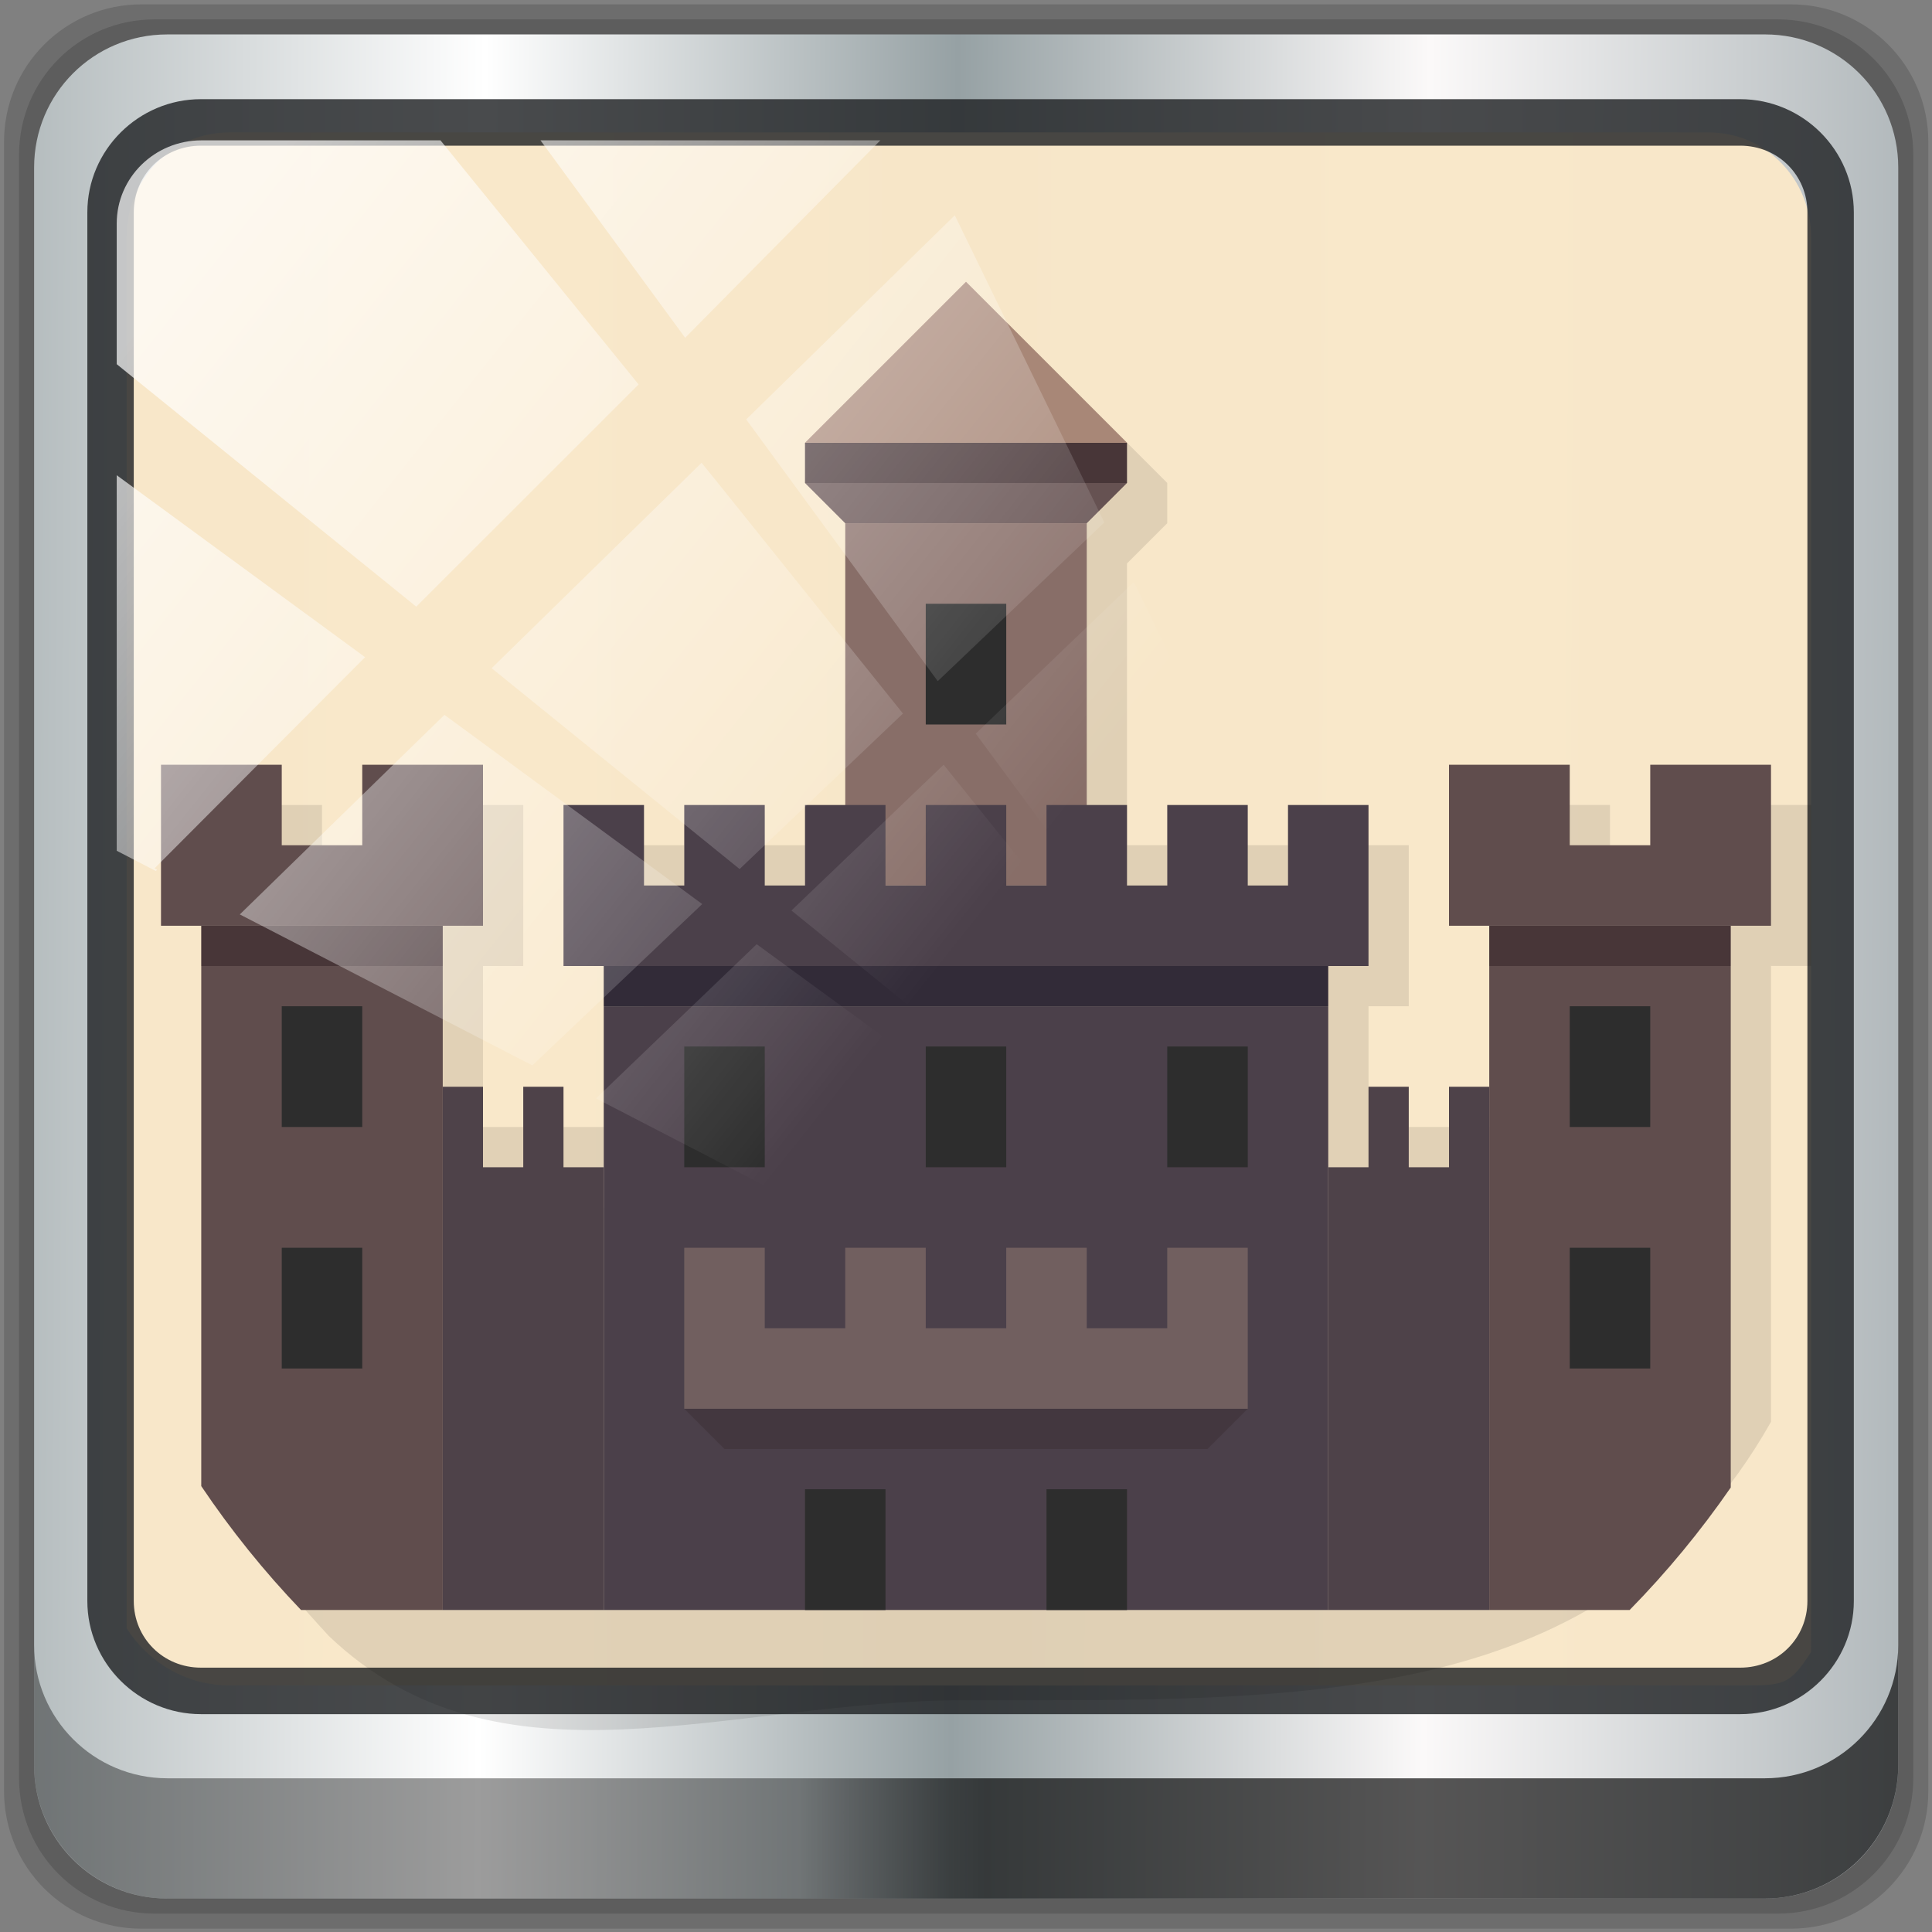 <?xml version="1.0" encoding="UTF-8" standalone="no"?>
<svg
   xmlns:dc="http://purl.org/dc/elements/1.1/"
   xmlns:cc="http://creativecommons.org/ns#"
   xmlns:rdf="http://www.w3.org/1999/02/22-rdf-syntax-ns#"
   xmlns:svg="http://www.w3.org/2000/svg"
   xmlns="http://www.w3.org/2000/svg"
   xmlns:xlink="http://www.w3.org/1999/xlink"
   xmlns:sodipodi="http://sodipodi.sourceforge.net/DTD/sodipodi-0.dtd"
   xmlns:inkscape="http://www.inkscape.org/namespaces/inkscape"
   viewBox="0 0 48 48"
   version="1.1"
   id="svg662"
   sodipodi:docname="steam_icon_112100.svg"
   inkscape:version="0.92.2 5c3e80d, 2017-08-06">
  <rect x="0" y="0" width="48" height="48" fill="#808080" stroke="none"/>
  <sodipodi:namedview
     pagecolor="#ffffff"
     bordercolor="#666666"
     borderopacity="1"
     objecttolerance="10"
     gridtolerance="10"
     guidetolerance="10"
     inkscape:pageopacity="0"
     inkscape:pageshadow="2"
     inkscape:window-width="1280"
     inkscape:window-height="974"
     id="namedview664"
     showgrid="false"
     inkscape:snap-global="false"
     inkscape:zoom="5.255654"
     inkscape:cx="-0.44985905"
     inkscape:cy="24"
     inkscape:window-x="0"
     inkscape:window-y="21"
     inkscape:window-maximized="1"
     inkscape:current-layer="svg662" />
  <defs
     id="defs584">
    <linearGradient
       id="linearGradient4261"
       x1="1"
       x2="47"
       gradientUnits="userSpaceOnUse"
       gradientTransform="translate(-48,-1.7997808e-6)">
      <stop
         style="stop-color:#f7dfb7;stop-opacity:1"
         id="stop579" />
      <stop
         offset="1"
         style="stop-color:#f9e7c9;stop-opacity:1"
         id="stop581" />
    </linearGradient>
    <linearGradient
       inkscape:collect="always"
       xlink:href="#linearGradient6139-0"
       id="linearGradient4071"
       gradientUnits="userSpaceOnUse"
       gradientTransform="matrix(0.554,0,0,0.554,-25.216,50.517)"
       x1="46.038"
       y1="40.442"
       x2="131.073"
       y2="40.787" />
    <linearGradient
       id="linearGradient6139-0">
      <stop
         id="stop6141-2"
         offset="0"
         style="stop-color:#b2babc;stop-opacity:1" />
      <stop
         style="stop-color:#ffffff;stop-opacity:1;"
         offset="0.25"
         id="stop6151-0" />
      <stop
         style="stop-color:#96a1a4;stop-opacity:1"
         offset="0.5"
         id="stop6147-1" />
      <stop
         id="stop6149-4"
         offset="0.75"
         style="stop-color:#fbf9f9;stop-opacity:1;" />
      <stop
         id="stop6143-4"
         offset="1"
         style="stop-color:#b2b9bc;stop-opacity:1" />
    </linearGradient>
    <linearGradient
       gradientTransform="matrix(0.5,0,0,0.5,-22.644,52.535)"
       inkscape:collect="always"
       xlink:href="#linearGradient3832-0-6-1-1"
       id="linearGradient4129"
       x1="1.5"
       y1="88.172"
       x2="94.5"
       y2="88.172"
       gradientUnits="userSpaceOnUse" />
    <linearGradient
       id="linearGradient3832-0-6-1-1">
      <stop
         style="stop-color:#000000;stop-opacity:1;"
         offset="0"
         id="stop3834-6-3-7-1" />
      <stop
         id="stop3872-2-4"
         offset="0.1"
         style="stop-color:#000000;stop-opacity:0.588;" />
      <stop
         style="stop-color:#000000;stop-opacity:0.588;"
         offset="0.9"
         id="stop3844-6-2-7-6" />
      <stop
         style="stop-color:#000000;stop-opacity:1;"
         offset="1"
         id="stop3836-5-0-2-9" />
    </linearGradient>
    <radialGradient
       inkscape:collect="always"
       xlink:href="#linearGradient3737"
       id="radialGradient7462"
       gradientUnits="userSpaceOnUse"
       gradientTransform="matrix(0.488,0,0,0.025,-5.695,92.618)"
       cx="13.948"
       cy="44.893"
       fx="13.948"
       fy="44.893"
       r="43.199" />
    <linearGradient
       id="linearGradient3737">
      <stop
         offset="0"
         style="stop-color:#ffffff;stop-opacity:1"
         id="stop3739" />
      <stop
         offset="1"
         style="stop-color:#ffffff;stop-opacity:0"
         id="stop3741" />
    </linearGradient>
    <radialGradient
       inkscape:collect="always"
       xlink:href="#linearGradient3737"
       id="radialGradient7464"
       gradientUnits="userSpaceOnUse"
       gradientTransform="matrix(0.444,0,0,0.025,68.307,-22.44)"
       cx="13.948"
       cy="44.893"
       fx="13.948"
       fy="44.893"
       r="43.199" />
    <clipPath
       id="clipPath4156-4-1"
       clipPathUnits="userSpaceOnUse">
      <path
         inkscape:connector-curvature="0"
         id="path4158-0-8"
         d="m 27.046,-55.695 -14.214,13.321 h 0.061 l 15.653,21.771 10.231,-10.546 C 38.562,-32.302 27.468,-54.819 27.046,-55.695 Z M 9.647,-39.383 -5.241,-25.321 15.988,-7.806 26.372,-18.383 Z m 31.491,12.951 -9.741,9.714 8.945,12.458 7.781,-7.555 z m -49.84,4.379 -13.754,12.982 26.283,13.846 0.061,-0.062 -0.123,-0.062 L 13.599,-5.401 -8.702,-22.053 Z m 38.015,7.401 -9.803,9.775 11.579,9.559 7.628,-7.401 -8.669,-11.009 z m 20.187,5.674 -7.383,7.216 6.188,8.542 5.82,-6.137 z m -32.195,6.322 -9.557,9.498 13.662,7.185 7.934,-7.678 z m 23.312,2.374 -7.107,6.938 8.363,6.907 5.361,-5.674 -0.061,-0.092 -0.092,0.123 -6.464,-8.203 z m -8.73,8.542 -7.505,7.339 10.354,5.458 c 1.397,-1.321 5.675,-6.123 5.851,-6.322 z"
         style="opacity:0.6;fill:#ffffff;fill-opacity:1;stroke:none" />
    </clipPath>
    <linearGradient
       id="ButtonShadow-16"
       gradientTransform="scale(1.006,0.994)"
       x1="45.448"
       y1="92.54"
       x2="45.448"
       y2="7.017"
       gradientUnits="userSpaceOnUse">
      <stop
         style="stop-color:#000000;stop-opacity:1;"
         offset="0"
         id="stop3750-6" />
      <stop
         style="stop-color:#000000;stop-opacity:0.588;"
         offset="1"
         id="stop3752-4" />
    </linearGradient>
    <clipPath
       clipPathUnits="userSpaceOnUse"
       id="clipPath4355-7">
      <rect
         style="fill:#ffffff;fill-opacity:1;fill-rule:nonzero;stroke:none"
         id="rect4357-5"
         width="84"
         height="80"
         x="6"
         y="6"
         rx="6"
         ry="6" />
    </clipPath>
    <clipPath
       clipPathUnits="userSpaceOnUse"
       id="clipPath4355-9">
      <rect
         style="fill:#ffffff;fill-opacity:1;fill-rule:nonzero;stroke:none"
         id="rect4357-1"
         width="84"
         height="80"
         x="6"
         y="6"
         rx="6"
         ry="6" />
    </clipPath>
    <clipPath
       clipPathUnits="userSpaceOnUse"
       id="clipPath4355-1">
      <rect
         style="fill:#ffffff;fill-opacity:1;fill-rule:nonzero;stroke:none"
         id="rect4357-9"
         width="84"
         height="80"
         x="6"
         y="6"
         rx="6"
         ry="6" />
    </clipPath>
    <clipPath
       clipPathUnits="userSpaceOnUse"
       id="clipPath3943-52-0">
      <path
         id="path3945-4-1"
         d="m 69.781,20.844 -5,3.438 c 5.587,5.537 9,13.328 9,21.812 0,8.434 -3.377,16.096 -8.906,21.625 l 5,3.438 C 76.078,64.576 80,55.844 80,46.094 c 2e-6,-9.797 -3.963,-18.66 -10.219,-25.25 z M 40,24.062 28.906,36.219 H 21.5 c -0.823,0 -1.5,0.677 -1.5,1.5 v 1 14.844 1 c 0,0.823 0.684,1.61 1.5,1.5 h 7.406 L 40,68 V 66 26.062 Z m 20.594,3.281 -5,3.438 L 55.5,30.875 c 3.938,3.89 6.406,9.25 6.406,15.219 0,5.921 -2.43,11.148 -6.312,15.031 l 0.094,0.094 5.094,3.438 c 4.475,-4.908 7.25,-11.402 7.25,-18.562 0,-7.231 -2.879,-13.831 -7.438,-18.75 z m -9.25,6.5 -5.219,3.625 c 2.222,2.218 3.719,5.24 3.719,8.625 0,3.337 -1.459,6.228 -3.625,8.438 l 5.219,3.625 c 2.822,-3.237 4.531,-7.434 4.531,-12.062 0,-4.673 -1.754,-9.001 -4.625,-12.25 z"
         style="color:#000000;display:inline;overflow:visible;visibility:visible;opacity:0.8;fill:#ff00ff;fill-opacity:1;fill-rule:nonzero;stroke:none;stroke-width:1;marker:none;enable-background:accumulate"
         inkscape:connector-curvature="0" />
    </clipPath>
    <linearGradient
       inkscape:collect="always"
       xlink:href="#linearGradient3737"
       id="linearGradient4767"
       gradientUnits="userSpaceOnUse"
       x1="47.445"
       y1="-32.289"
       x2="85.387"
       y2="-2.611"
       gradientTransform="translate(-41.877,8.081)" />
    <clipPath
       id="clipPath4156-4-1-6"
       clipPathUnits="userSpaceOnUse">
      <path
         inkscape:connector-curvature="0"
         id="path4158-0-8-4"
         d="m 27.046,-55.695 -14.214,13.321 h 0.061 l 15.653,21.771 10.231,-10.546 C 38.562,-32.302 27.468,-54.819 27.046,-55.695 Z M 9.647,-39.383 -5.241,-25.321 15.988,-7.806 26.372,-18.383 Z m 31.491,12.951 -9.741,9.714 8.945,12.458 7.781,-7.555 z m -49.84,4.379 -13.754,12.982 26.283,13.846 0.061,-0.062 -0.123,-0.062 L 13.599,-5.401 -8.702,-22.053 Z m 38.015,7.401 -9.803,9.775 11.579,9.559 7.628,-7.401 -8.669,-11.009 z m 20.187,5.674 -7.383,7.216 6.188,8.542 5.82,-6.137 z m -32.195,6.322 -9.557,9.498 13.662,7.185 7.934,-7.678 z m 23.312,2.374 -7.107,6.938 8.363,6.907 5.361,-5.674 -0.061,-0.092 -0.092,0.123 -6.464,-8.203 z m -8.73,8.542 -7.505,7.339 10.354,5.458 c 1.397,-1.321 5.675,-6.123 5.851,-6.322 z"
         style="opacity:0.6;fill:#ffffff;fill-opacity:1;stroke:none" />
    </clipPath>
  </defs>
  <g
     transform="translate(0,-1074.52)"
     id="layer1"
     inkscape:label="Livello 1">
    <g
       id="g2574"
       style="display:inline"
       transform="translate(-0.149,1026.105)">
      <g
         transform="matrix(0.996,0,0,0.996,0.101,0.302)"
         id="g878">
        <path
           inkscape:connector-curvature="0"
           id="path3288"
           d="M 44.72,48.415 H 3.578 c -1.899,0 -3.429,1.529 -3.429,3.429 v 41.143 c 0,1.899 1.529,3.429 3.429,3.429 H 44.72 c 1.899,0 3.429,-1.529 3.429,-3.429 V 51.844 c 0,-1.899 -1.529,-3.429 -3.429,-3.429 z"
           style="display:inline;opacity:0.15;fill:#000000;fill-opacity:1;fill-rule:nonzero;stroke:none;stroke-width:0.5" />
        <path
           style="display:inline;opacity:0.15;fill:#000000;fill-opacity:1;fill-rule:nonzero;stroke:none;stroke-width:0.5"
           d="M 44.399,48.79 H 3.899 c -1.87,0 -3.375,1.505 -3.375,3.375 V 92.665 c 0,1.87 1.505,3.375 3.375,3.375 H 44.399 c 1.87,0 3.375,-1.505 3.375,-3.375 V 52.165 c 0,-1.87 -1.505,-3.375 -3.375,-3.375 z"
           id="path4085"
           inkscape:connector-curvature="0" />
        <path
           inkscape:connector-curvature="0"
           id="rect4251-1"
           d="M 44.078,49.165 H 4.22 c -1.84,0 -3.321,1.481 -3.321,3.321 v 39.857 c 0,1.84 1.481,3.321 3.321,3.321 H 44.078 c 1.84,0 3.321,-1.481 3.321,-3.321 V 52.486 c 0,-1.84 -1.481,-3.321 -3.321,-3.321 z"
           style="display:inline;fill:url(#linearGradient4071);fill-opacity:1;fill-rule:nonzero;stroke:none;stroke-width:0.5" />
        <path
           sodipodi:nodetypes="sscccsccscccsss"
           inkscape:connector-curvature="0"
           id="path3400-6"
           d="m 5.77,51.609 c -1.428,0 -2.562,1.158 -2.562,2.616 v 10.842 3.663 20.195 c 0.549,0.852 1.484,1.423 2.562,1.423 h 2.05 32.794 2.834 c 1.078,0 1.229,0.018 1.777,-0.834 V 68.73 65.067 54.225 c 0,-1.459 -1.134,-2.616 -2.562,-2.616 z"
           style="display:inline;opacity:0.98;fill:#f9e7c9;fill-opacity:1;fill-rule:nonzero;stroke:none;stroke-width:0.518" />
        <path
           style="color:#000000;font-style:normal;font-variant:normal;font-weight:normal;font-stretch:normal;font-size:medium;line-height:normal;font-family:Sans;-inkscape-font-specification:Sans;text-indent:0;text-align:start;text-decoration:none;text-decoration-line:none;letter-spacing:normal;word-spacing:normal;text-transform:none;writing-mode:lr-tb;direction:ltr;baseline-shift:baseline;text-anchor:start;display:inline;overflow:visible;visibility:visible;fill:#1f2224;fill-opacity:0.809;stroke:none;stroke-width:1.188;marker:none;enable-background:accumulate"
           d="m 5.061,50.78 c -1.558,0 -2.834,1.27 -2.834,2.823 v 34.639 c 0,1.553 1.276,2.823 2.834,2.823 H 43.457 c 1.558,0 2.834,-1.27 2.834,-2.823 V 53.603 c 0,-1.553 -1.276,-2.823 -2.834,-2.823 z m 0,1.16 H 43.457 c 0.944,0 1.676,0.74 1.676,1.663 v 34.639 c 0,0.923 -0.732,1.663 -1.676,1.663 H 5.061 c -0.944,0 -1.676,-0.74 -1.676,-1.663 V 53.603 c 0,-0.923 0.732,-1.663 1.676,-1.663 z"
           id="path4989"
           inkscape:connector-curvature="0" />
        <path
           id="path4118"
           d="m 0.899,89.337 v 3 c 0,1.84 1.488,3.328 3.328,3.328 H 44.071 c 1.84,0 3.328,-1.488 3.328,-3.328 v -3 c 0,1.84 -1.488,3.328 -3.328,3.328 H 4.227 c -1.84,0 -3.328,-1.488 -3.328,-3.328 z"
           style="display:inline;opacity:0.658;fill:url(#linearGradient4129);fill-opacity:1;fill-rule:nonzero;stroke:none;stroke-width:0.5"
           inkscape:connector-curvature="0" />
        <rect
           ry="2.125"
           rx="2.125"
           y="88.54"
           x="2.836"
           height="2.125"
           width="42.125"
           id="rect4131"
           style="opacity:0.55;fill:url(#radialGradient7462);fill-opacity:1;stroke:none;stroke-width:0.5" />
        <rect
           transform="rotate(90)"
           style="opacity:0.669;fill:url(#radialGradient7464);fill-opacity:1;stroke:none;stroke-width:0.5"
           id="rect4141"
           width="38.375"
           height="2.125"
           x="51.195"
           y="-45.191"
           rx="2.125"
           ry="2.125" />
      </g>
    </g>
  </g>
  <path
     d="m 25,8 -4,4 v 1 l 1,1 v 7 h -1 v 2 h -1 v -2 h -2 v 2 h -1 v -2 h -2 v 2 2 h 1 v 1 4 h -1 v -2 h -1 v 2 h -1 v -2 h -1 v -3 -1 h 1 v -2 -2 h -3 v 2 H 8 V 20 H 5 v 2 2 h 1 v 1 12.922 c 0.314,0.466 0.653,0.914 1,1.355 v 0.037 c 0.056,0.065 0.113,0.129 0.17,0.193 0.316,0.393 0.657,0.765 0.998,1.137 4.268,4.07 9.935,1.588 15.832,1.598 8.282,-0.006 15.922,0.291 20,-6.917 v -10.326 -1 h 1 v -2 -2 h -3 v 2 h -2 v -2 h -3 v 2 2 h 1 v 1 3 h -1 v 2 h -1 v -2 h -1 v 2 h -1 v -4 -1 h 1 v -2 -2 h -2 v 2 h -1 v -2 h -2 v 2 h -1 v -2 h -1 v -7 l 1,-1 v -1 l -4,-4 z"
     style="opacity:0.1;fill:#000000;fill-opacity:1;fill-rule:nonzero;stroke:none"
     id="path596"
     inkscape:connector-curvature="0"
     sodipodi:nodetypes="cccccccccccccccccccccccccccccccccccccccccccccccccccccccccccccccccccccccccccccccccccccccc" />
  <rect
     width="18"
     height="15"
     x="15"
     y="25"
     style="fill:#4b404a;opacity:1;fill-opacity:1;stroke:none;fill-rule:nonzero"
     id="rect598" />
  <path
     d="m 17 35 l 1 1 l 12 0 l 1 -1 l -14 0 z"
     style="fill:#43373f;opacity:1;fill-opacity:1;stroke:none;fill-rule:evenodd"
     id="path602" />
  <path
     d="m 17 31 l 0 2 l 0 2 l 14 0 l 0 -2 l 0 -2 l -2 0 l 0 2 l -2 0 l 0 -2 l -2 0 l 0 2 l -2 0 l 0 -2 l -2 0 l 0 2 l -2 0 l 0 -2 l -2 0 z"
     style="fill:#715f5f;opacity:1;fill-opacity:1;stroke:none;fill-rule:nonzero"
     id="path604" />
  <path
     d="m 11 27 l 0 2 l 0 2 l 0 1 l 0 8 l 4 0 l 0 -8 l 0 -1 l 0 -2 l -1 0 l 0 -2 l -1 0 l 0 2 l -1 0 l 0 -2 l -1 0 z"
     style="fill:#4e4249;opacity:1;fill-opacity:1;stroke:none;fill-rule:nonzero"
     id="path606" />
  <path
     d="m 5 24 0 12.922 c 0.736 1.095 1.566 2.125 2.479 3.078 l 3.521 0 0 -16"
     style="fill:#604d4d;opacity:1;fill-opacity:1;stroke:none;fill-rule:nonzero"
     id="path608" />
  <path
     d="m 34 27 l 0 2 l -1 0 l 0 2 l 0 1 l 0 8 l 4 0 l 0 -8 l 0 -1 l 0 -2 l 0 -2 l -1 0 l 0 2 l -1 0 l 0 -2 l -1 0 z"
     style="fill:#4e4249;opacity:1;fill-opacity:1;stroke:none;fill-rule:nonzero"
     id="path610" />
  <path
     d="m 37 24 0 16 3.488 0 c 0.923 -0.941 1.763 -1.959 2.512 -3.043 l 0 -12.957"
     style="fill:#604d4d;opacity:1;fill-opacity:1;stroke:none;fill-rule:nonzero"
     id="path612" />
  <path
     d="m 4 19 l 0 2 l 0 2 l 8 0 l 0 -2 l 0 -2 l -3 0 l 0 2 l -2 0 l 0 -2 l -3 0 z"
     style="fill:#604d4d;opacity:1;fill-opacity:1;stroke:none;fill-rule:nonzero"
     id="path614" />
  <path
     d="m 36 19 l 0 2 l 0 2 l 8 0 l 0 -2 l 0 -2 l -3 0 l 0 2 l -2 0 l 0 -2 l -3 0 z"
     style="fill:#604d4d;opacity:1;fill-opacity:1;stroke:none;fill-rule:nonzero"
     id="path616" />
  <rect
     width="6"
     height="9"
     x="21"
     y="13"
     style="fill:#886e68;opacity:1;fill-opacity:1;stroke:none;fill-rule:nonzero"
     id="rect618" />
  <rect
     width="2"
     height="3"
     x="23"
     y="15"
     style="fill:#2d2d2d;opacity:1;fill-opacity:1;stroke:none;fill-rule:nonzero"
     id="rect620" />
  <path
     d="m 27 13 1 -1 -8 0 1 1 z"
     style="fill:#665252;fill-opacity:1;stroke:none;fill-rule:evenodd"
     id="path622" />
  <rect
     width="8"
     height="1"
     x="20"
     y="11"
     style="fill:#483638;opacity:1;fill-opacity:1;stroke:none;fill-rule:nonzero"
     id="rect624" />
  <path
     d="m 20 11 4 -4 4 4 z"
     style="fill:#a88777;fill-opacity:1;stroke:none;fill-rule:evenodd"
     id="path626" />
  <rect
     width="2"
     height="3"
     x="39"
     y="25"
     style="fill:#2d2d2d;opacity:1;fill-opacity:1;stroke:none;fill-rule:nonzero"
     id="rect628" />
  <rect
     width="2"
     height="3"
     x="39"
     y="31"
     style="fill:#2d2d2d;opacity:1;fill-opacity:1;stroke:none;fill-rule:nonzero"
     id="rect630" />
  <rect
     width="2"
     height="3"
     x="7"
     y="25"
     style="fill:#2d2d2d;opacity:1;fill-opacity:1;stroke:none;fill-rule:nonzero"
     id="rect632" />
  <rect
     width="2"
     height="3"
     x="7"
     y="31"
     style="fill:#2d2d2d;opacity:1;fill-opacity:1;stroke:none;fill-rule:nonzero"
     id="rect634" />
  <rect
     width="2"
     height="3"
     x="17"
     y="26"
     style="fill:#2d2d2d;opacity:1;fill-opacity:1;stroke:none;fill-rule:nonzero"
     id="rect636" />
  <rect
     width="2"
     height="3"
     x="23"
     y="26"
     style="fill:#2d2d2d;opacity:1;fill-opacity:1;stroke:none;fill-rule:nonzero"
     id="rect638" />
  <rect
     width="2"
     height="3"
     x="29"
     y="26"
     style="fill:#2d2d2d;opacity:1;fill-opacity:1;stroke:none;fill-rule:nonzero"
     id="rect640" />
  <rect
     width="2"
     height="3"
     x="20"
     y="37"
     style="fill:#2d2d2d;opacity:1;fill-opacity:1;stroke:none;fill-rule:nonzero"
     id="rect642" />
  <rect
     width="2"
     height="3"
     x="26"
     y="37"
     style="fill:#2d2d2d;opacity:1;fill-opacity:1;stroke:none;fill-rule:nonzero"
     id="rect644" />
  <rect
     width="6"
     height="1"
     x="5"
     y="23"
     style="fill:#483638;opacity:1;fill-opacity:1;stroke:none;fill-rule:nonzero"
     id="rect652" />
  <rect
     width="6"
     height="1"
     x="37"
     y="23"
     style="fill:#483638;opacity:1;fill-opacity:1;stroke:none;fill-rule:nonzero"
     id="rect654" />
  <rect
     width="18"
     height="1"
     x="15"
     y="24"
     style="fill:#322b38;opacity:1;fill-opacity:1;stroke:none;fill-rule:nonzero"
     id="rect656" />
  <path
     d="m 14 20 l 0 2 l 0 2 l 20 0 l 0 -2 l 0 -2 l -2 0 l 0 2 l -1 0 l 0 -2 l -2 0 l 0 2 l -1 0 l 0 -2 l -2 0 l 0 2 l -1 0 l 0 -2 l -2 0 l 0 2 l -1 0 l 0 -2 l -2 0 l 0 2 l -1 0 l 0 -2 l -2 0 l 0 2 l -1 0 l 0 -2 l -2 0 z"
     style="fill:#4b404a;opacity:1;fill-opacity:1;stroke:none;fill-rule:nonzero"
     id="path660" />
  <rect
     clip-path="url(#clipPath4156-4-1-6)"
     ry="3.957"
     rx="3.957"
     y="-30"
     x="2"
     height="69.024"
     width="75.966"
     id="rect4146"
     style="display:inline;opacity:0.7;fill:url(#linearGradient4767);fill-opacity:1;stroke:none"
     transform="matrix(0.532,0,0,0.522,1.836,19.147)" />
</svg>
